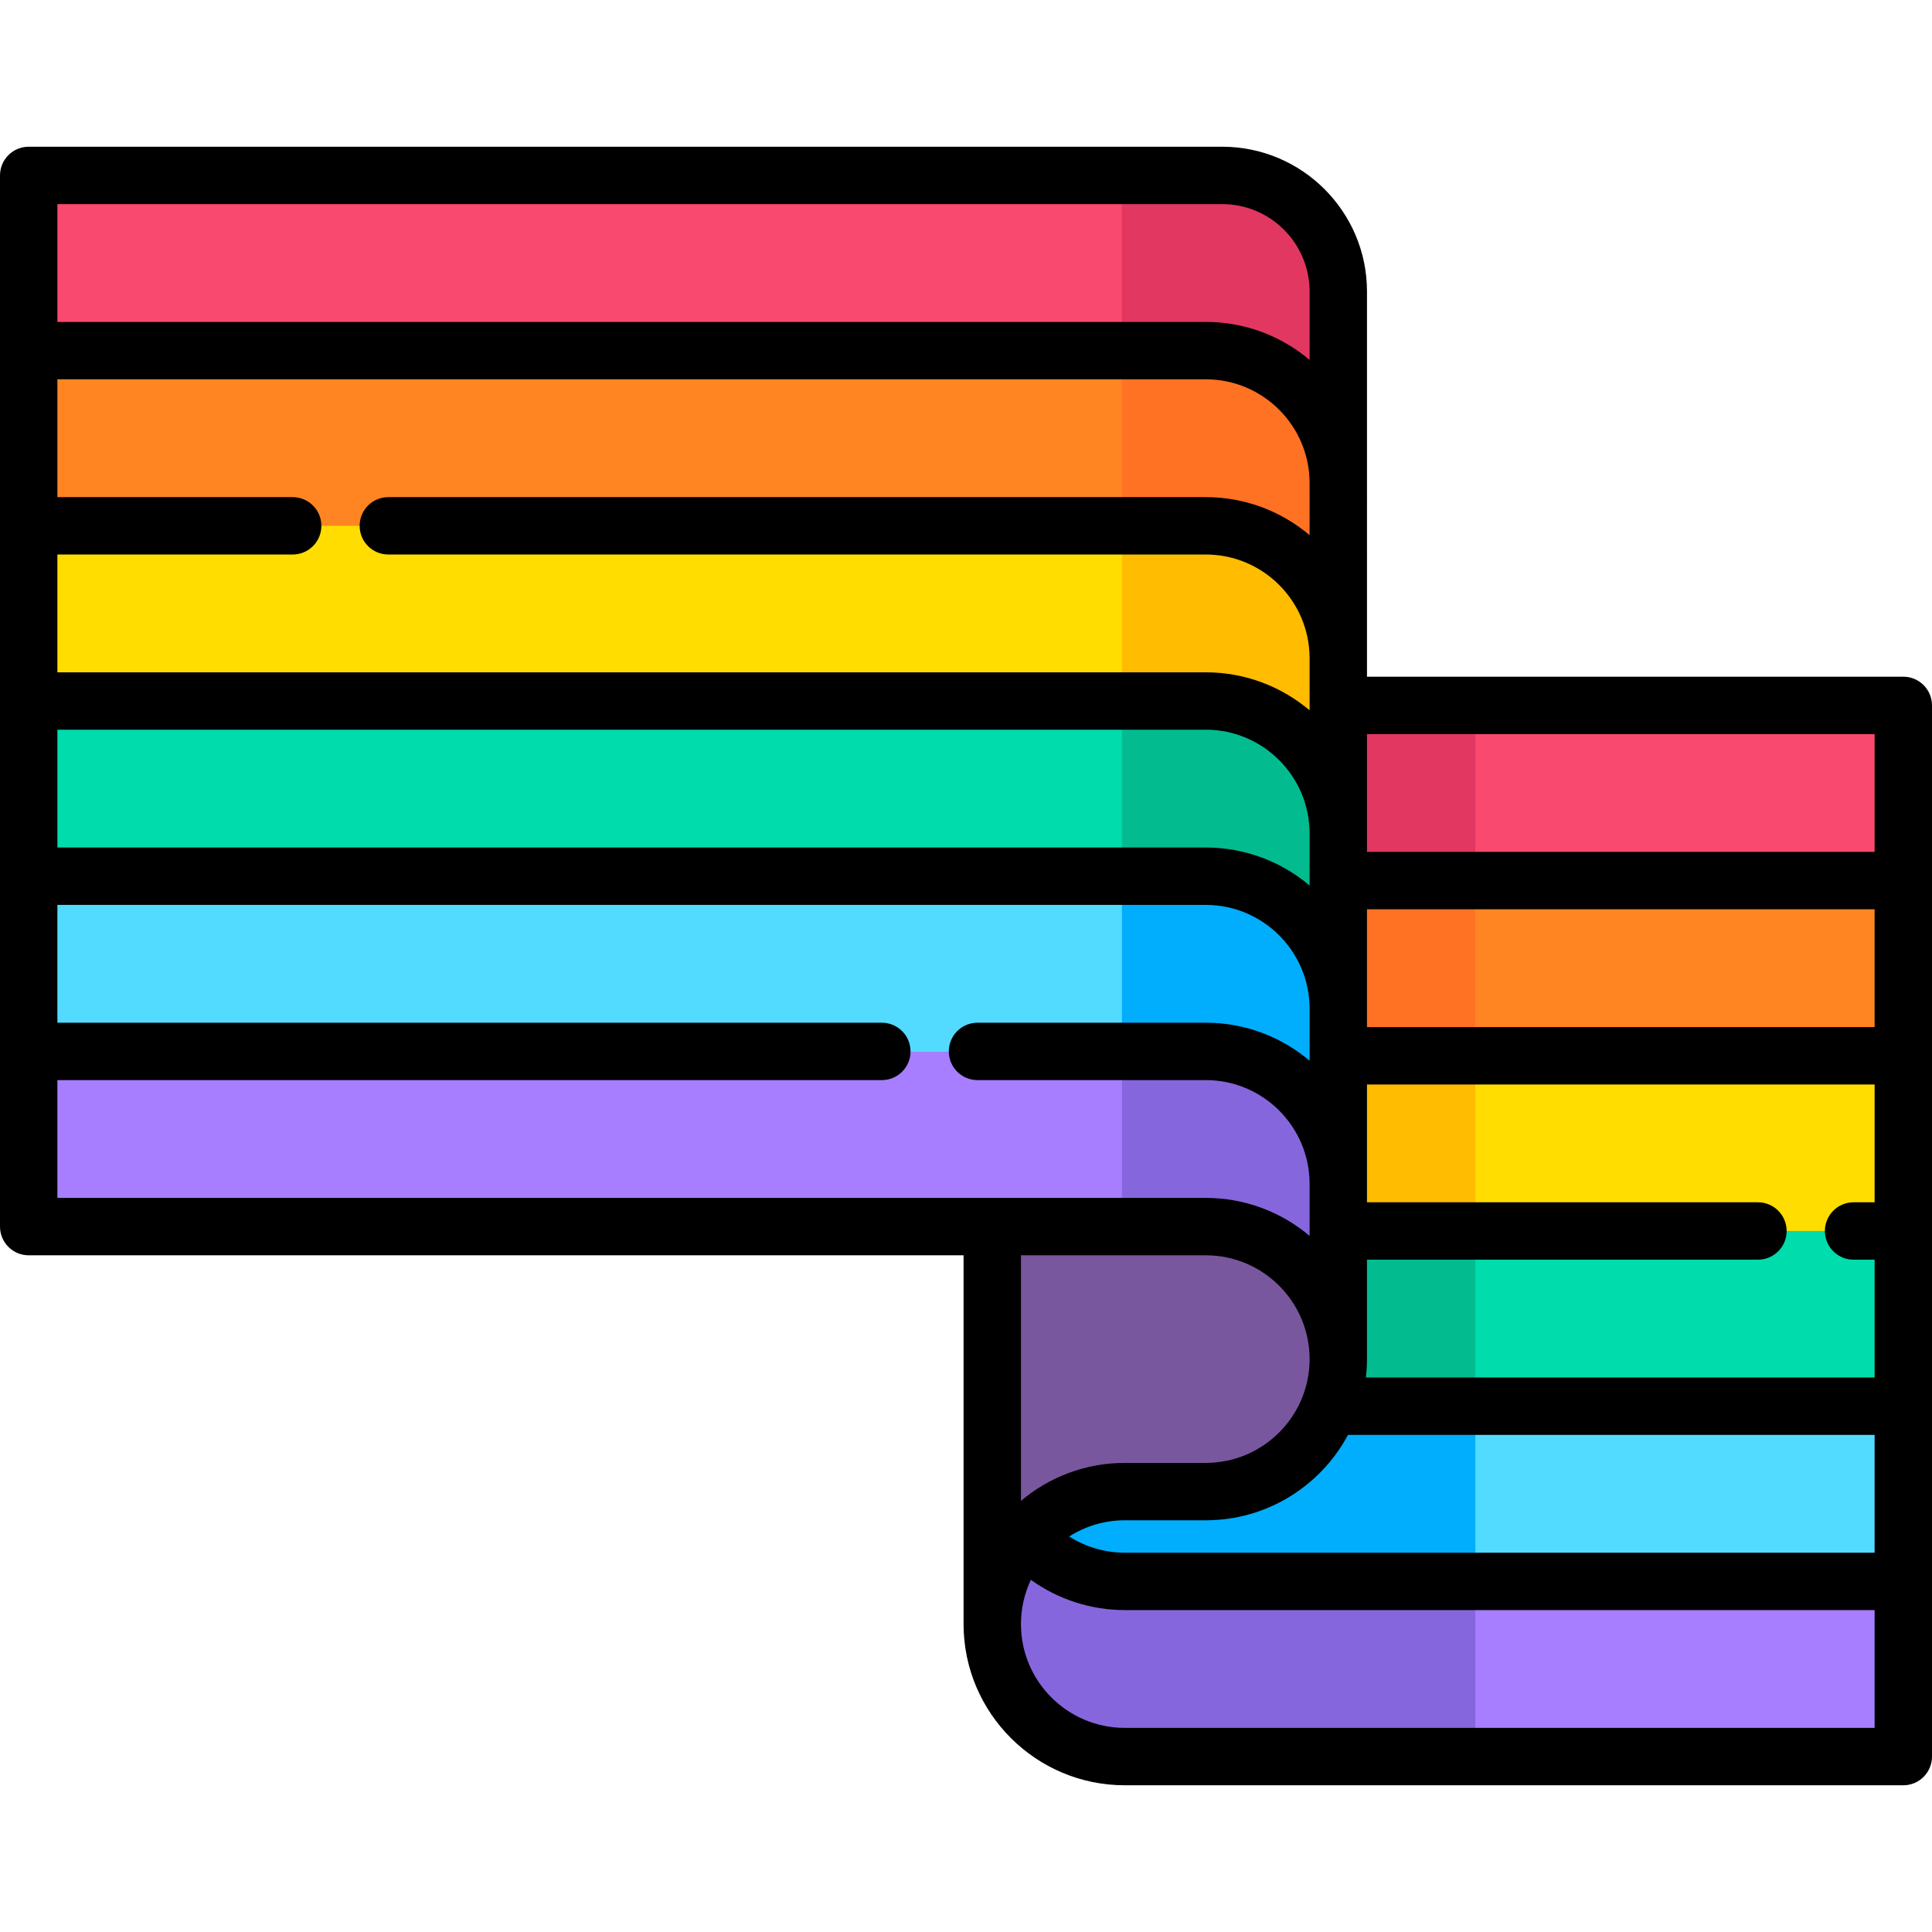 <?xml version="1.0" encoding="iso-8859-1"?>
<!-- Generator: Adobe Illustrator 19.0.0, SVG Export Plug-In . SVG Version: 6.00 Build 0)  -->
<svg version="1.1" id="Layer_1" xmlns="http://www.w3.org/2000/svg" xmlns:xlink="http://www.w3.org/1999/xlink" x="0px" y="0px"
	 viewBox="0 0 512 512" style="enable-background:new 0 0 512 512;" xml:space="preserve">
<path style="fill:#FFDD00;" d="M354.662,186.937h149.734v278.575H354.662h-56.59c-19.392,0-35.112-15.72-35.112-35.112l0,0
	c0-19.392,15.72-35.112,35.112-35.112h21.478c19.392,0,35.112-15.72,35.112-35.112l0,0c0-19.392-15.72-35.112-35.112-35.112H7.604
	V46.489h316.298c16.988,0,30.76,13.771,30.76,30.76v278.575"/>
<path style="fill:#79579E;" d="M354.383,355.857c0.186,1.416,0.279,2.855,0.279,4.318c0,4.248-0.754,8.311-2.124,12.083
	c-4.933,13.441-17.84,23.029-32.988,23.029h-21.474c-9.693,0-18.479,3.935-24.828,10.284c-0.522,0.522-1.033,1.056-1.497,1.613
	c-5.479,6.187-8.787,14.312-8.787,23.214V325.063h56.586c9.693,0,18.479,3.935,24.828,10.284
	C349.775,340.745,353.42,347.883,354.383,355.857z"/>
<path style="fill:#FF8522;" d="M354.662,139.347v35.112c0-19.396-15.716-35.112-35.112-35.112H7.604v-46.43H319.55
	c19.396,0,35.112,15.716,35.112,35.112V139.347z"/>
<path style="fill:#A67EFF;" d="M504.399,419.087v46.425H298.078c-19.395,0-35.11-15.715-35.11-35.11
	c0-8.902,3.305-17.033,8.78-23.217c6.418,7.3,15.836,11.903,26.33,11.903H504.399z"/>
<polygon style="fill:#FF8522;" points="504.396,233.366 504.396,279.795 354.662,279.795 354.662,278.634 354.662,267.317 
	354.662,233.366 "/>
<polygon style="fill:#FA496E;" points="504.396,186.937 504.396,233.366 354.662,233.366 354.662,232.205 354.662,220.888 
	354.662,186.937 "/>
<path style="fill:#52DBFF;" d="M504.399,372.652v46.435H298.078c-10.493,0-19.912-4.603-26.33-11.903
	c0.466-0.558,0.973-1.095,1.501-1.612c6.347-6.347,15.137-10.281,24.829-10.281h21.474c15.147,0,28.054-9.591,32.981-23.035
	l2.129,0.395H504.399z"/>
<path style="fill:#00DCAB;" d="M504.396,326.224v46.429H354.662l-2.124-0.394c1.37-3.773,2.124-7.835,2.124-12.083
	c0-1.463-0.093-2.902-0.279-4.318l0.279-0.034v-29.599H504.396z"/>
<path style="fill:#A67EFF;" d="M354.662,313.747v42.075l-0.274,0.041c-0.973-7.979-4.613-15.117-10.007-20.51
	c-6.357-6.357-15.137-10.291-24.829-10.291H7.607v-46.425h311.945C338.947,278.637,354.662,294.351,354.662,313.747z"/>
<path style="fill:#FA496E;" d="M354.662,77.248v50.782c0-19.396-15.716-35.112-35.112-35.112H7.604v-46.43h316.298
	C340.896,46.489,354.662,60.255,354.662,77.248z"/>
<path style="fill:#FF7224;" d="M354.662,128.048v42.075l-0.274,0.041c-0.973-7.979-4.613-15.117-10.007-20.51
	c-6.357-6.357-15.137-10.291-24.829-10.291h-22.224V92.938h22.224C338.947,92.938,354.662,108.652,354.662,128.048z"/>
<path style="fill:#E23760;" d="M354.662,81.623v42.075l-0.274,0.041c-0.973-7.979-4.613-15.117-10.007-20.51
	c-6.357-6.357-15.137-10.291-24.829-10.291h-22.224V46.513h22.224C338.947,46.513,354.662,62.228,354.662,81.623z"/>
<path style="fill:#52DBFF;" d="M354.662,278.634v1.161v33.951c0-19.396-15.716-35.112-35.112-35.112H7.604v-46.43H319.55
	c19.396,0,35.112,15.716,35.112,35.112V278.634z"/>
<path style="fill:#FFBC00;" d="M354.662,174.472v42.075l-0.274,0.041c-0.973-7.979-4.613-15.117-10.007-20.51
	c-6.357-6.357-15.137-10.291-24.829-10.291h-22.224v-46.425h22.224C338.947,139.362,354.662,155.077,354.662,174.472z"/>
<path style="fill:#00DCAB;" d="M354.662,232.205v1.161v33.951c0-19.396-15.716-35.112-35.112-35.112H7.604v-46.429H319.55
	c19.396,0,35.112,15.716,35.112,35.112V232.205z"/>
<path style="fill:#00AEFD;" d="M354.662,267.322v42.075l-0.274,0.041c-0.973-7.979-4.613-15.117-10.007-20.51
	c-6.357-6.357-15.137-10.291-24.829-10.291h-22.224v-46.425h22.224C338.947,232.212,354.662,247.927,354.662,267.322z"/>
<path style="fill:#02BC90;" d="M354.662,220.897v42.075l-0.274,0.041c-0.973-7.979-4.613-15.117-10.007-20.51
	c-6.357-6.357-15.137-10.291-24.829-10.291h-22.224v-46.425h22.224C338.947,185.787,354.662,201.502,354.662,220.897z"/>
<g>
	<path style="fill:#8666DD;" d="M390.989,419.087v46.425h-92.91c-19.395,0-35.11-15.715-35.11-35.11
		c0-8.902,3.305-17.033,8.78-23.217c6.418,7.3,15.836,11.903,26.33,11.903H390.989z"/>
	<path style="fill:#8666DD;" d="M354.662,313.747v42.075l-0.274,0.041c-0.973-7.979-4.613-15.117-10.007-20.51
		c-6.357-6.357-15.137-10.291-24.829-10.291h-22.224v-46.425h22.224C338.947,278.637,354.662,294.351,354.662,313.747z"/>
</g>
<path style="fill:#00AEFD;" d="M390.989,372.652v46.435h-92.91c-10.493,0-19.912-4.603-26.33-11.903
	c0.466-0.558,0.973-1.095,1.501-1.612c6.347-6.347,15.137-10.281,24.829-10.281h21.474c15.147,0,28.054-9.591,32.981-23.035
	l2.129,0.395H390.989z"/>
<rect x="354.659" y="326.22" style="fill:#02BC90;" width="36.327" height="46.429"/>
<rect x="354.659" y="279.795" style="fill:#FFBC00;" width="36.327" height="46.429"/>
<rect x="354.659" y="233.371" style="fill:#FF7224;" width="36.327" height="46.429"/>
<rect x="354.659" y="186.936" style="fill:#E23760;" width="36.327" height="46.429"/>
<path d="M504.396,179.333h-142.13V77.248c0-21.154-17.209-38.364-38.362-38.364H7.604C3.405,38.885,0,42.289,0,46.489v278.575
	c0,4.199,3.405,7.604,7.604,7.604h247.753v97.732c0,23.553,19.162,42.716,42.716,42.716h206.323c4.199,0,7.604-3.405,7.604-7.604
	V186.937C512,182.737,508.595,179.333,504.396,179.333z M491.219,333.828h5.573v31.221H361.98c0.182-1.601,0.286-3.225,0.286-4.874
	c0-1.031,0-26.347,0-26.347h103.607c4.199,0,7.604-3.405,7.604-7.604c0-4.199-3.405-7.604-7.604-7.604H362.266v-31.221h134.526
	v31.221h-5.573c-4.199,0-7.604,3.405-7.604,7.604C483.615,330.424,487.019,333.828,491.219,333.828z M362.266,272.191v-31.221
	h134.526v31.221H362.266z M347.058,141.815c-7.438-6.278-17.036-10.072-27.508-10.072H102.91c-4.199,0-7.604,3.405-7.604,7.604
	c0,4.199,3.405,7.604,7.604,7.604h216.64c15.167,0,27.508,12.34,27.508,27.508v13.784c-7.438-6.278-17.036-10.072-27.508-10.072
	H15.208v-31.221h62.356c4.199,0,7.604-3.405,7.604-7.604c0-4.199-3.405-7.604-7.604-7.604H15.208v-31.222H319.55
	c15.167,0,27.508,12.34,27.508,27.508V141.815z M15.208,193.38H319.55c15.167,0,27.508,12.34,27.508,27.508v13.785
	c-7.438-6.278-17.036-10.072-27.508-10.072H15.208V193.38z M357.237,380.258h139.555v31.221H298.076
	c-5.275,0-10.375-1.522-14.734-4.293c4.262-2.714,9.313-4.295,14.73-4.295h21.478C335.848,402.891,350.038,393.714,357.237,380.258z
	 M496.792,194.541v31.221H362.266v-31.221H496.792z M323.903,54.093c12.768,0,23.155,10.387,23.155,23.156v18.138
	c-7.438-6.278-17.036-10.072-27.508-10.072H15.208V54.093H323.903z M15.208,286.238h218.49c4.199,0,7.604-3.405,7.604-7.604
	s-3.405-7.604-7.604-7.604H15.208V239.81H319.55c15.167,0,27.508,12.34,27.508,27.508v13.785
	c-7.438-6.278-17.036-10.072-27.508-10.072h-60.505c-4.199,0-7.604,3.405-7.604,7.604c0,4.199,3.405,7.604,7.604,7.604h60.505
	c15.167,0,27.508,12.34,27.508,27.508v13.773c-7.437-6.274-17.039-10.061-27.508-10.061H15.208V286.238z M319.55,332.667
	c15.167,0,27.508,12.34,27.508,27.508c0,15.168-12.34,27.508-27.508,27.508h-21.478c-10.472,0-20.07,3.794-27.508,10.072v-65.088
	L319.55,332.667L319.55,332.667z M298.073,457.907c-15.167,0-27.508-12.34-27.508-27.508c0-4.192,0.947-8.167,2.631-11.726
	c7.186,5.158,15.871,8.014,24.88,8.014h198.716v31.221H298.073z"/>
<g>
</g>
<g>
</g>
<g>
</g>
<g>
</g>
<g>
</g>
<g>
</g>
<g>
</g>
<g>
</g>
<g>
</g>
<g>
</g>
<g>
</g>
<g>
</g>
<g>
</g>
<g>
</g>
<g>
</g>
</svg>
